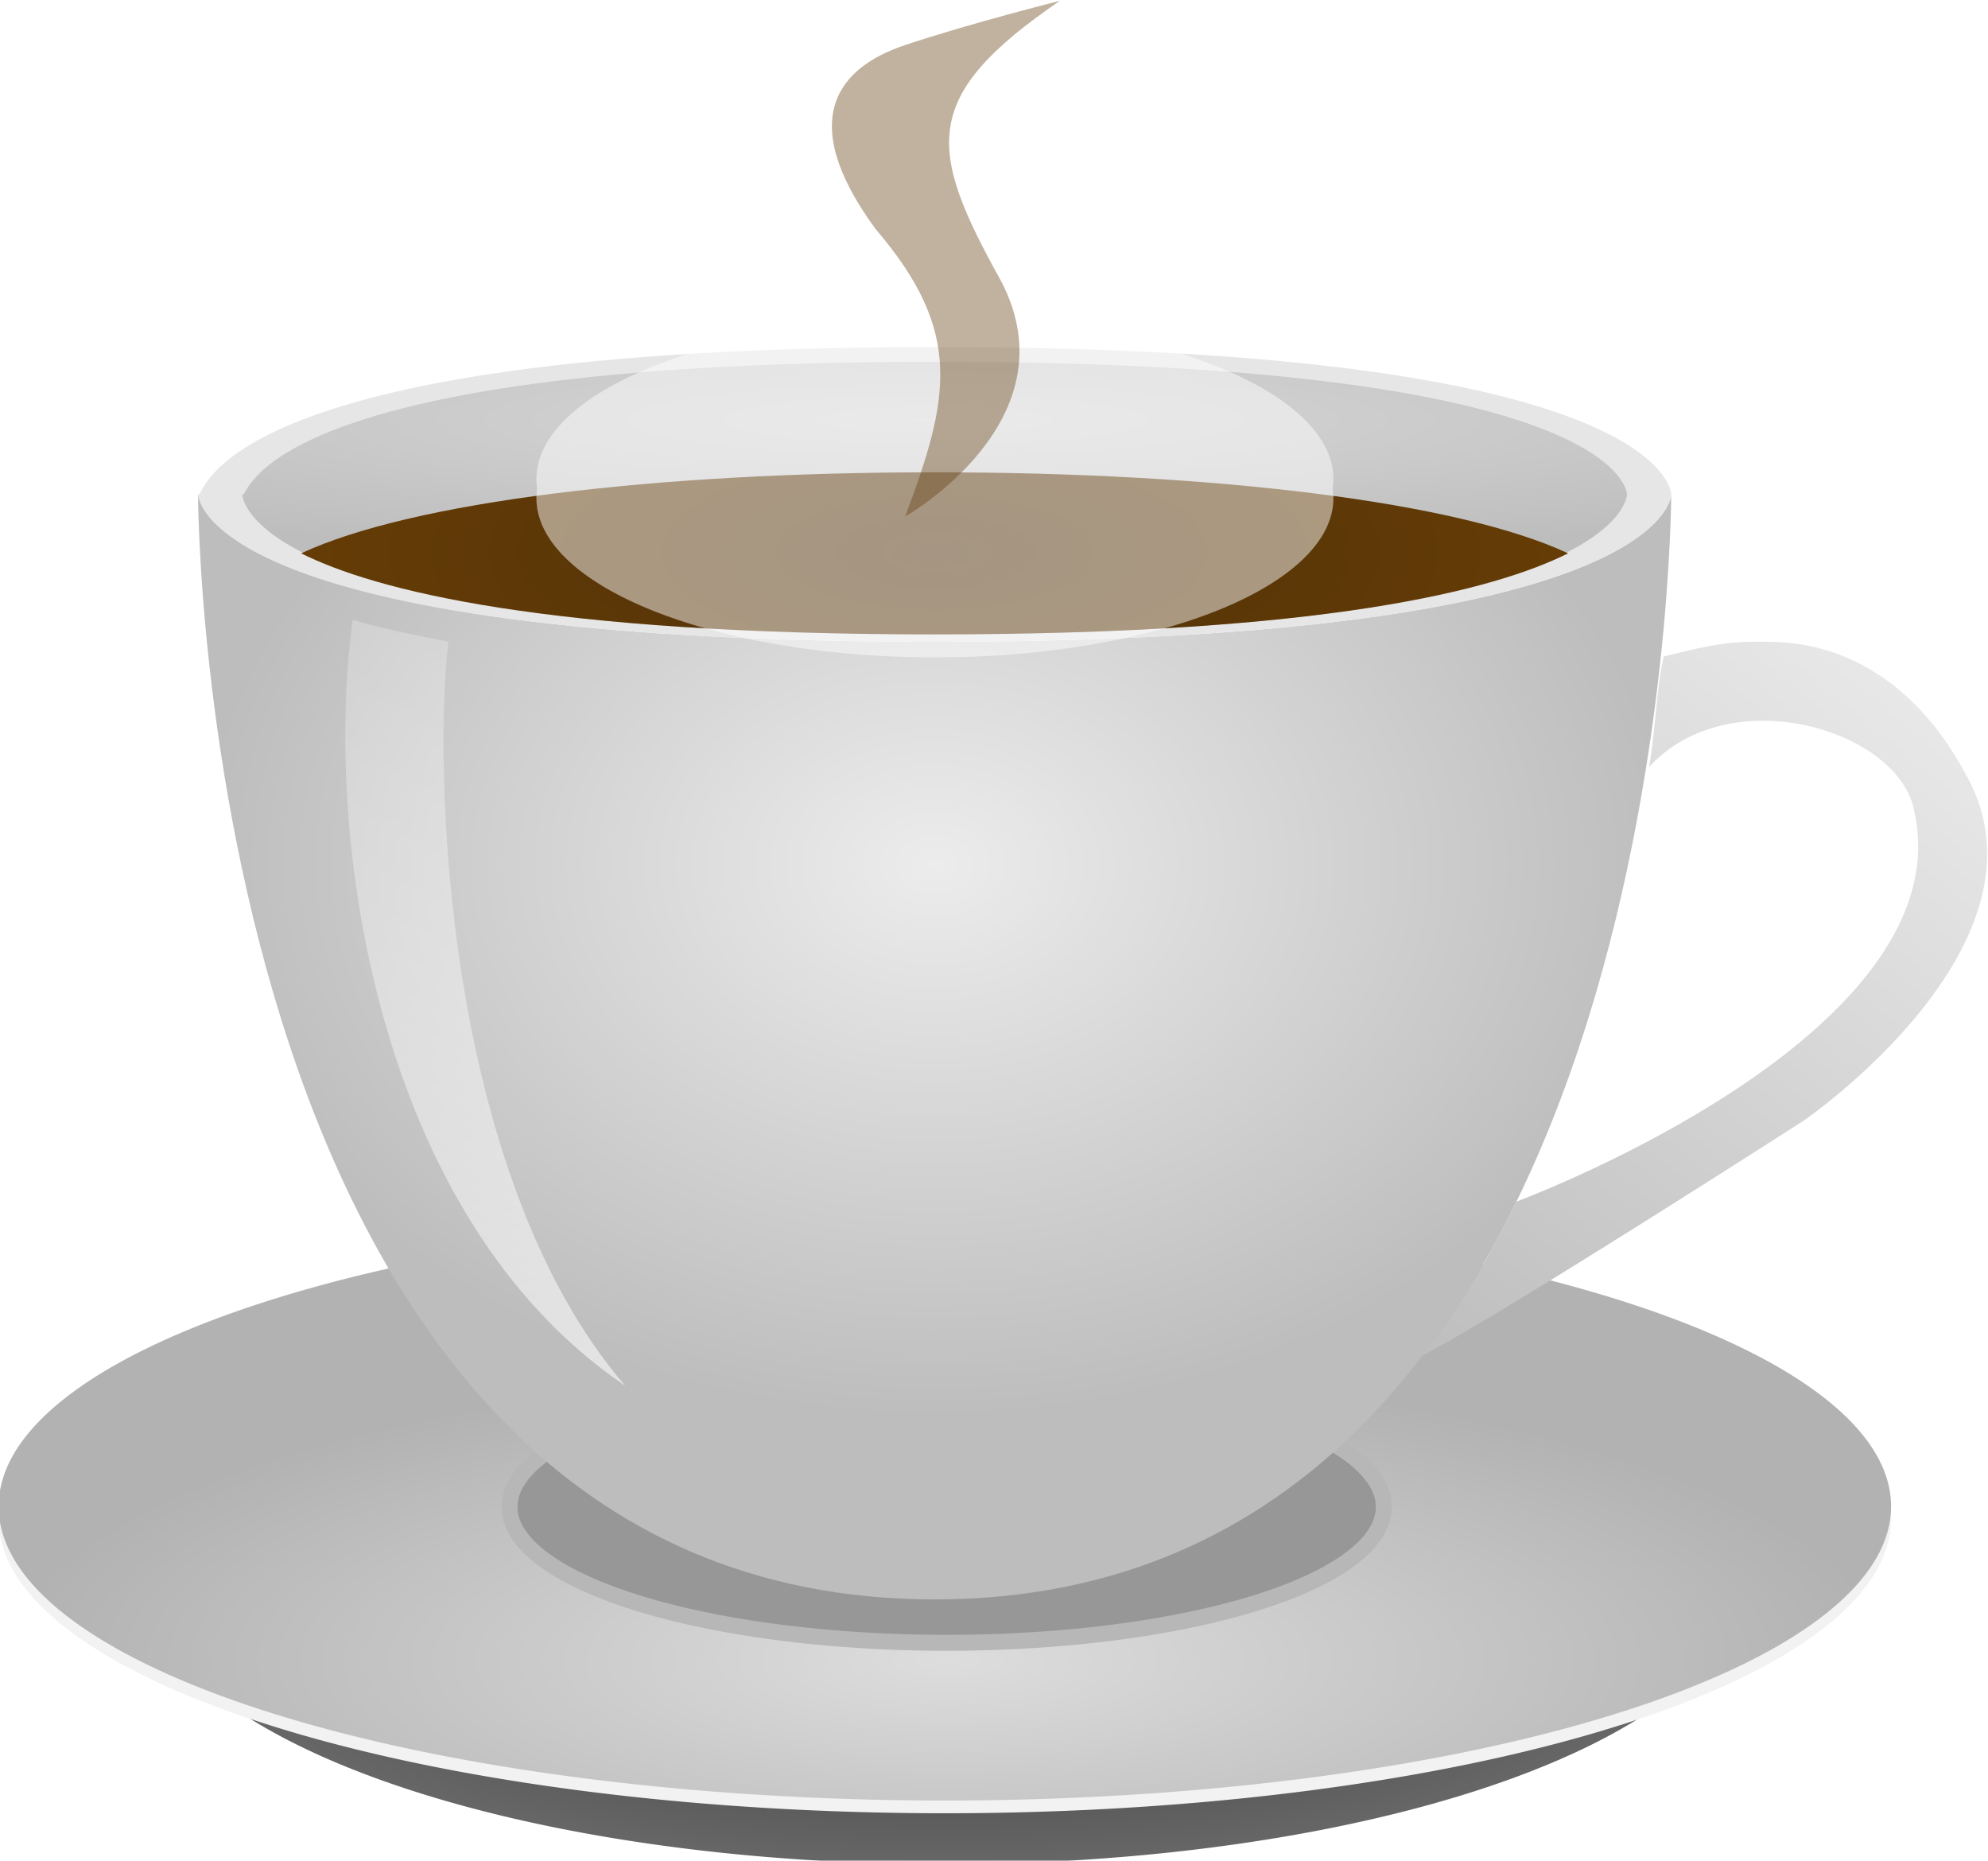 <svg xmlns="http://www.w3.org/2000/svg" height="292" width="312" xmlns:xlink="http://www.w3.org/1999/xlink">
<defs>
<linearGradient id="linearGradient3203">
<stop id="stop3205" style="stop-color:#2b2b2b;" offset="0"/>
<stop id="stop3207" style="stop-color:#666666;" offset="1"/>
</linearGradient>
<filter id="filter3245" y="-0.244" width="1.151" x="-0.075" height="1.488">
<feGaussianBlur id="feGaussianBlur3247" stdDeviation="9.339"/>
</filter>
<radialGradient id="radialGradient3314" xlink:href="#linearGradient3203" gradientUnits="userSpaceOnUse" cy="630" cx="369" gradientTransform="matrix(1,0,0,0.31,0,434.733)" r="148"/>
<radialGradient id="radialGradient3318" gradientUnits="userSpaceOnUse" cy="708" cx="369" gradientTransform="matrix(1,0,0,0.31,0,434.733)" r="148">
<stop id="stop3193" style="stop-color:#dddddd;" offset="0"/>
<stop id="stop3159" style="stop-color:#b2b2b2;" offset="1"/>
</radialGradient>
<filter id="filter3517" y="-0.378" width="1.302" x="-0.151" height="1.756">
<feGaussianBlur id="feGaussianBlur3519" stdDeviation="6.798"/>
</filter>
<filter id="filter3639" y="-0.111" width="1.502" x="-0.251" height="1.221">
<feGaussianBlur id="feGaussianBlur3641" stdDeviation="3.248"/>
</filter>
<radialGradient id="radialGradient3654" gradientUnits="userSpaceOnUse" cy="294" cx="300" gradientTransform="matrix(1,0,0,0.751,0,81.433)" r="100">
<stop id="stop3267" style="stop-color:#ececec;" offset="0"/>
<stop id="stop3269" style="stop-color:#bdbdbd;" offset="1"/>
</radialGradient>
<radialGradient id="radialGradient3656" gradientUnits="userSpaceOnUse" cy="202" cx="300" gradientTransform="matrix(1.791,0,0,0.208,-237.169,199.887)" r="90">
<stop id="stop3309" style="stop-color:#d6d6d6;" offset="0"/>
<stop id="stop3311" style="stop-color:#bdbdbd;" offset="1"/>
</radialGradient>
<radialGradient id="radialGradient3658" gradientUnits="userSpaceOnUse" cy="260" cx="300" gradientTransform="matrix(1,3.2278169e-8,0,0.363,-1.3046363e-5,165.484)" r="85.8">
<stop id="stop3328" style="stop-color:#4f310b;" offset="0"/>
<stop id="stop3330" style="stop-color:#653c05;" offset="1"/>
</radialGradient>
<linearGradient id="linearGradient3660" y2="273" gradientUnits="userSpaceOnUse" x2="450" gradientTransform="matrix(1,0,9.6068352e-2,1,-35.446,-1.01)" y1="371" x1="363">
<stop id="stop3284" style="stop-color:#bdbdbd;" offset="0"/>
<stop id="stop3286" style="stop-color:#ececec;" offset="1"/>
</linearGradient>
<linearGradient id="linearGradient3662" y2="269" gradientUnits="userSpaceOnUse" x2="220" y1="373" x1="258">
<stop id="stop3361" style="stop-color:#ffffff;stop-opacity:0.588;" offset="0"/>
<stop id="stop3363" style="stop-color:#ffffff;stop-opacity:0.235;" offset="1"/>
</linearGradient>
</defs>
<g transform="translate(-185.868,-415.838)">
<g transform="translate(-34.345,22.223)">
<path style="filter:url(#filter3245);fill:url(#radialGradient3314);" d="M517,630a148,46,0,1,1,-297,0,148,46,0,1,1,297,0z" transform="matrix(0.85,0,0,1,55.18,10)"/>
<path style="fill:url(#radialGradient3316);" d="M517,630a148,46,0,1,1,-297,0,148,46,0,1,1,297,0z" transform="matrix(0.85,0,0,1,55.18,10)"/>
<path style="fill:#f2f2f2;" d="M517,630a148,46,0,1,1,-297,0,148,46,0,1,1,297,0z" transform="translate(0,2)"/>
<path style="fill:url(#radialGradient3318);" d="M517,630a148,46,0,1,1,-297,0,148,46,0,1,1,297,0z"/>
<path style="stroke-linejoin:round;stroke:#b7b7b7;stroke-linecap:round;stroke-miterlimit:4;stroke-dasharray:none;stroke-width:5.417;fill:#979797;" d="M517,630a148,46,0,1,1,-297,0,148,46,0,1,1,297,0z" transform="matrix(0.462,0,0,0.462,198.534,339.023)"/>
</g>
<g transform="matrix(1.156,0,0,1.156,-14.251,202.109)">
<g>
<path style="fill-rule:evenodd;fill:url(#radialGradient3654);" d="M200,252s0,150,100,150,100-150,100-150,0,20-100,20-99-20-100-20z"/>
<path style="fill-rule:evenodd;fill:#e6e6e6;" d="M200,252s0,20,100,20,100-20,100-20,0-20-100-20-99,21-100,20z"/>
<path style="fill-rule:evenodd;fill:url(#radialGradient3656);" d="M206,252s0,19,94,19,94-19,94-19,0-18-94-18-93,19-94,18z"/>
<path style="fill:url(#radialGradient3658);" d="M300,249c-38,0-71,4-86,11,10,5,33,11,86,11s76-6,86-11c-15-7-48-11-86-11z"/>
<path style="fill-rule:evenodd;fill:url(#linearGradient3660);" d="M411,272c-4,0-8,1-12,2-1,4-1,9-2,15,11-12,34-5,36,6,6,27-41,48-54,53-4,8-8,15-13,21,10-5,52-32,52-32s35-24,22-47c-7-13-17-18-27-18h-2z"/>
<path style="fill-rule:evenodd;fill:url(#linearGradient3662);" d="M258,373c-25-29-26-85-24-101-5-1-10-2-13-3-4,29,3,81,37,104z"/>
</g>
<path style="fill-opacity:0.487;filter:url(#filter3517);fill:#ffffff;" d="M365,265a54.1,21.6,0,1,1,-108,0,54.1,21.6,0,1,1,108,0z" transform="translate(-10.96,-13.789)"/>
<path style="fill-rule:evenodd;fill-opacity:0.397;filter:url(#filter3639);fill:#623d0d;" d="M317,185s-12,3-21,6-15,10-4,25c12,14,10,23,4,39,0,0,23-13,13-32-10-18-11-25,8-38z"/>
</g>
</g>
</svg>